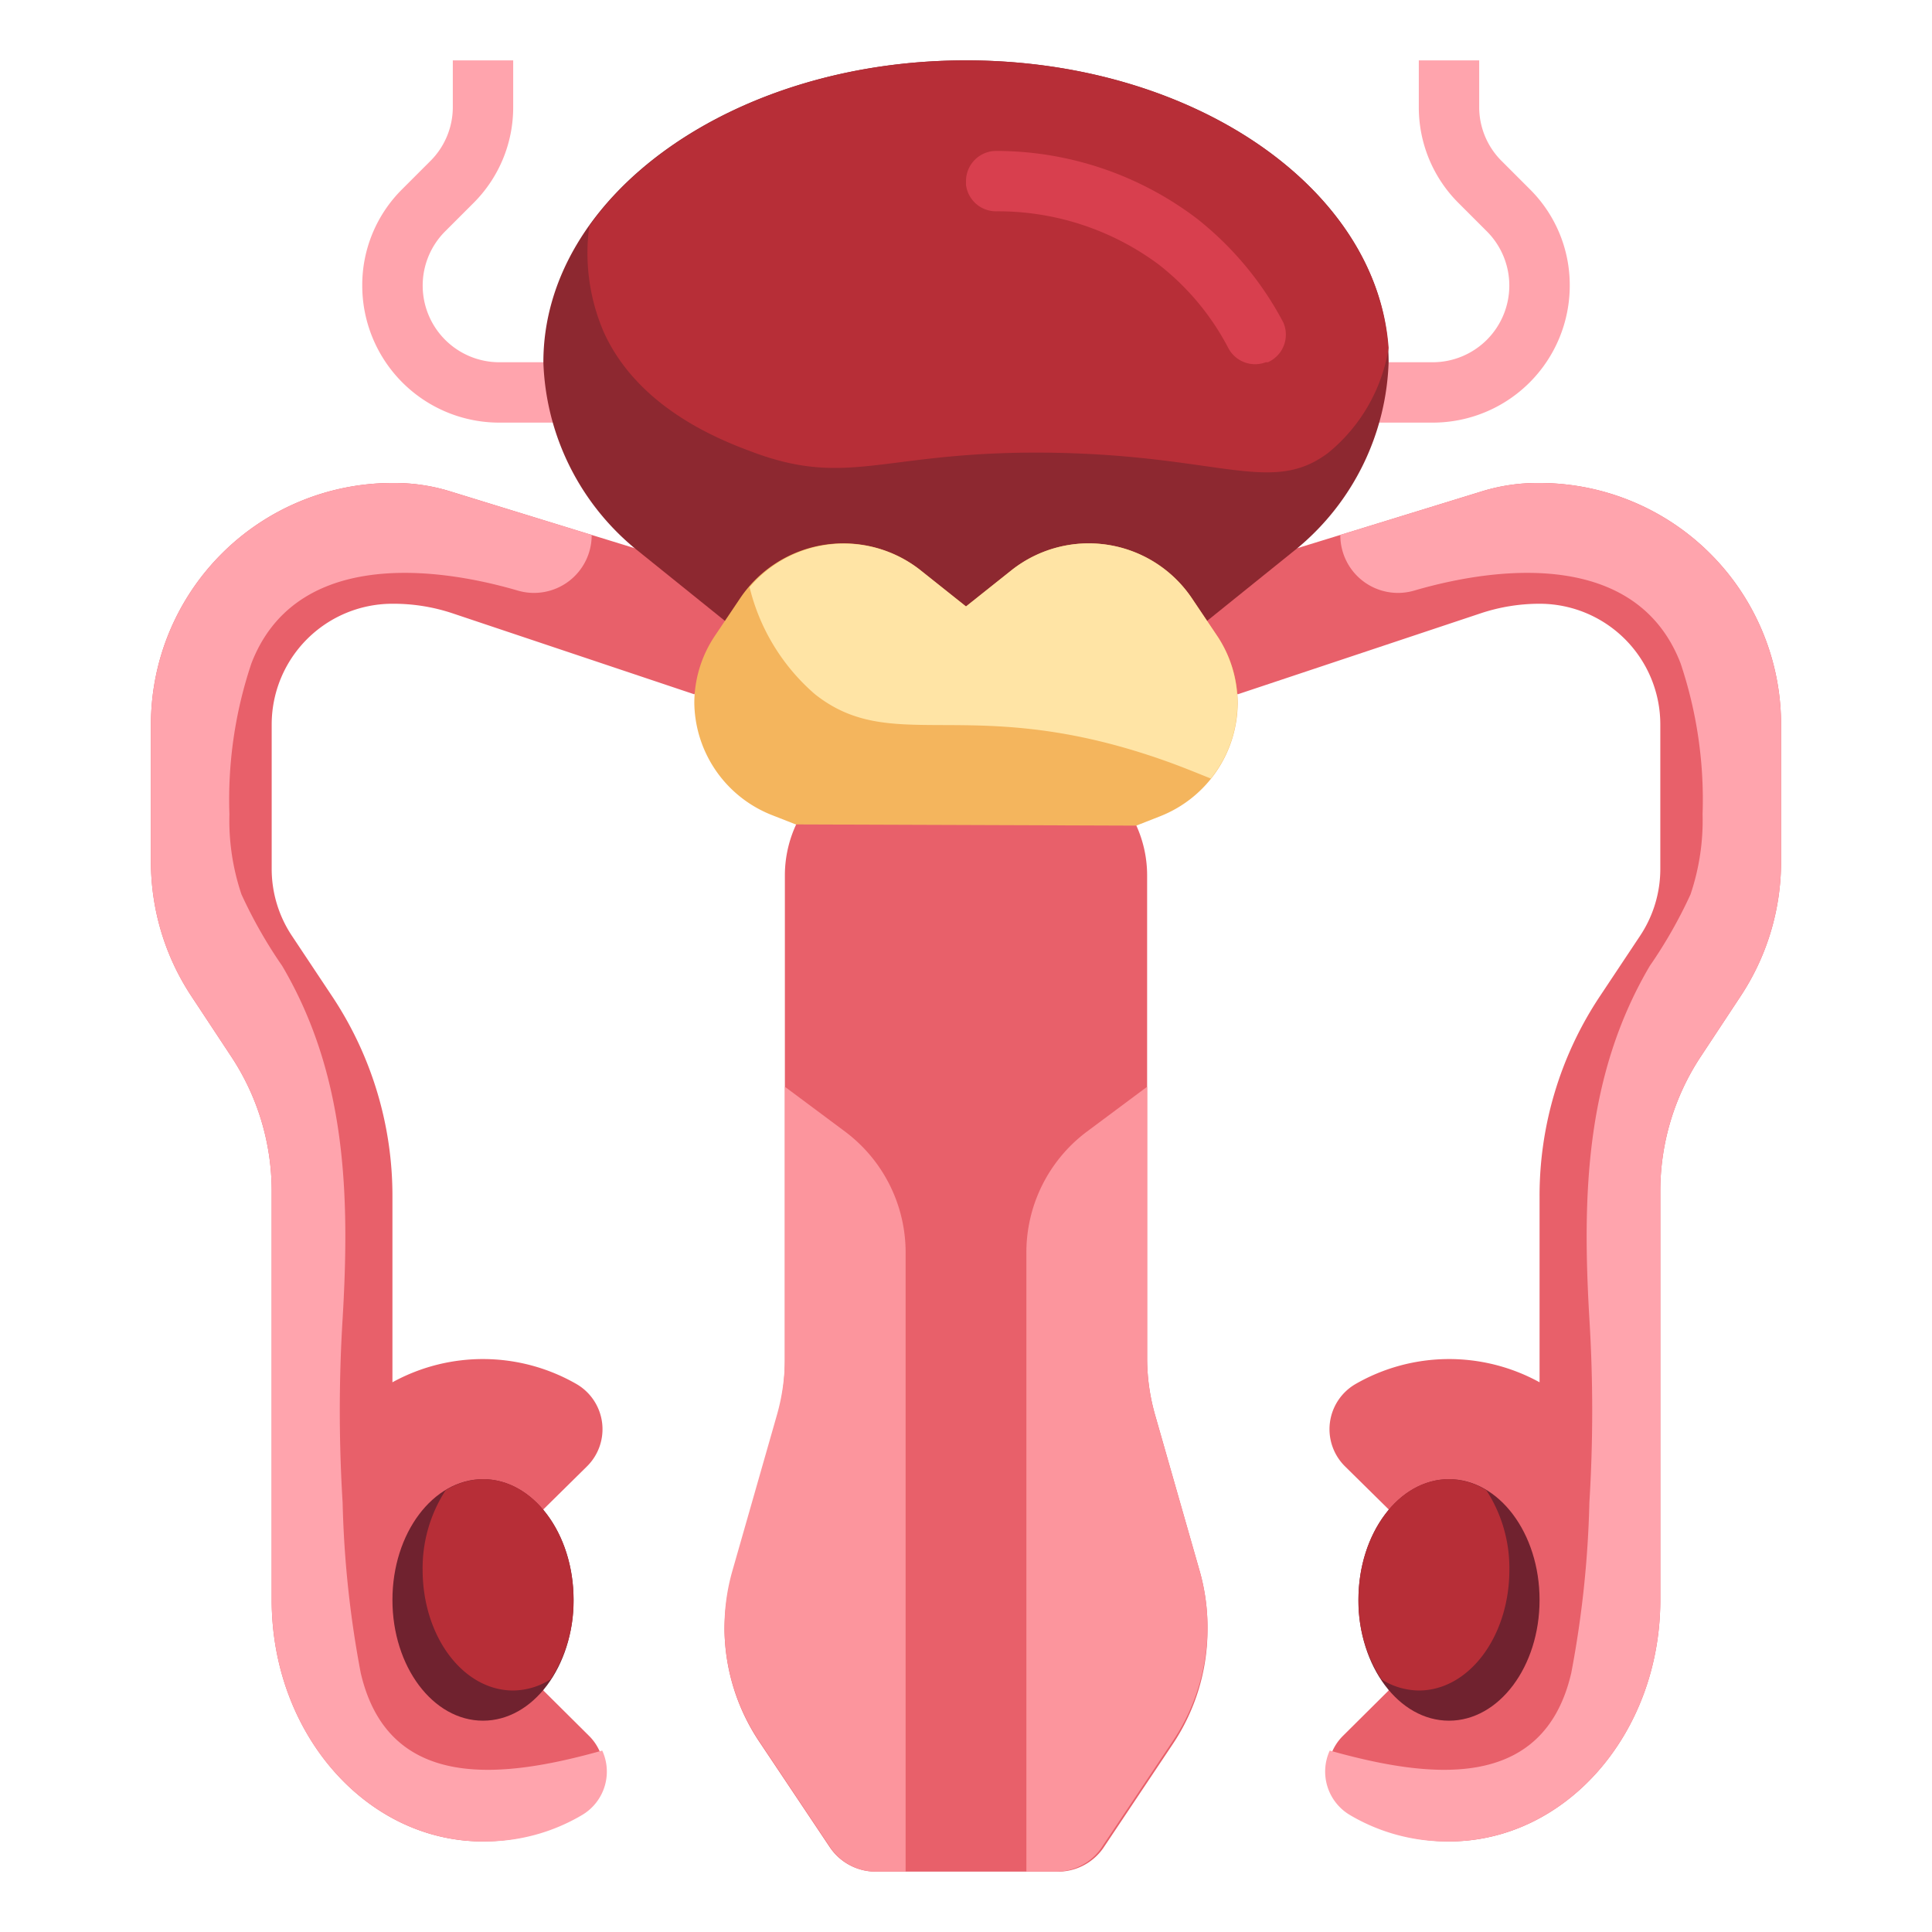 <svg id="Artboard_30" height="512" viewBox="0 0 64 64" width="512" xmlns="http://www.w3.org/2000/svg" data-name="Artboard 30"><path d="m18 56 1.52 1.51a1.67 1.67 0 0 1 -.34 2.62 6.28 6.28 0 0 1 -3.18.87c-3.87 0-7-3.58-7-8v-13.58a8.07 8.07 0 0 0 -1.34-4.42l-1.32-2a8.07 8.07 0 0 1 -1.34-4.42v-4.58a8 8 0 0 1 8-8h.07a6.22 6.22 0 0 1 1.82.27l10 3.08-1.89 3.65-8-2.68a6.18 6.18 0 0 0 -2-.32 4 4 0 0 0 -4 4v4.79a4 4 0 0 0 .67 2.21l1.33 2a11.93 11.93 0 0 1 2 6.65v6.14a6.22 6.22 0 0 1 6.1.06 1.73 1.73 0 0 1 .35 2.72l-1.45 1.43z" fill="#e8606a"/><ellipse cx="16" cy="53" fill="#70222f" rx="3" ry="4"/><path d="m5 24a8 8 0 0 1 8-8h.07a6.22 6.22 0 0 1 1.82.27l4.71 1.45a1.91 1.91 0 0 1 -2.46 1.84c-3.06-.89-7.41-1.21-8.81 2.41a14.17 14.17 0 0 0 -.73 5 7.66 7.66 0 0 0 .4 2.66 15.62 15.62 0 0 0 1.35 2.37c2.13 3.62 2.24 7.6 2 11.68a49.66 49.66 0 0 0 0 6.1 34.37 34.37 0 0 0 .6 5.64c.93 4 4.79 3.47 8 2.57a1.67 1.67 0 0 1 -.66 2.13 6.28 6.28 0 0 1 -3.29.88c-3.87 0-7-3.58-7-8v-13.58a8.07 8.07 0 0 0 -1.34-4.42l-1.32-2a8.07 8.07 0 0 1 -1.34-4.42z" fill="#ffa4ad"/><path d="m16 49c1.66 0 3 1.79 3 4a4.74 4.74 0 0 1 -.76 2.63 2.37 2.37 0 0 1 -1.24.37c-1.66 0-3-1.79-3-4a4.74 4.74 0 0 1 .76-2.63 2.37 2.37 0 0 1 1.24-.37z" fill="#b72e37"/><path d="m46 56-1.52 1.51a1.67 1.67 0 0 0 .34 2.62 6.28 6.28 0 0 0 3.18.87c3.87 0 7-3.58 7-8v-13.58a8.07 8.07 0 0 1 1.34-4.42l1.32-2a8.07 8.07 0 0 0 1.34-4.42v-4.58a8 8 0 0 0 -8-8h-.07a6.22 6.22 0 0 0 -1.82.27l-10 3.08 1.89 3.65 8.07-2.69a6.18 6.18 0 0 1 1.93-.31 4 4 0 0 1 4 4v4.79a4 4 0 0 1 -.67 2.21l-1.33 2a11.93 11.93 0 0 0 -2 6.65v6.14a6.22 6.22 0 0 0 -6.1.06 1.73 1.73 0 0 0 -.35 2.72l1.45 1.43z" fill="#e8606a"/><path d="m23 14h-6.46a4.54 4.54 0 0 1 -4.54-4.54 4.47 4.47 0 0 1 1.33-3.2l.93-.93a2.52 2.52 0 0 0 .74-1.79v-1.54h2v1.54a4.47 4.47 0 0 1 -1.33 3.2l-.93.93a2.54 2.54 0 0 0 1.8 4.33h6.46z" fill="#ffa4ad"/><path d="m47.46 14h-4.46v-2h4.46a2.54 2.54 0 0 0 1.8-4.33l-.93-.93a4.47 4.47 0 0 1 -1.33-3.2v-1.54h2v1.54a2.52 2.52 0 0 0 .74 1.79l.93.93a4.47 4.47 0 0 1 1.33 3.2 4.54 4.54 0 0 1 -4.54 4.54z" fill="#ffa4ad"/><path d="m21 18.14a8.36 8.36 0 0 1 -3-6.14c0-5.52 6.27-10 14-10s14 4.48 14 10a8.36 8.36 0 0 1 -3 6.14l-11 8.86z" fill="#8d2830"/><path d="m32 2c-5.46 0-10.17 2.24-12.48 5.49a6.62 6.62 0 0 0 .48 3.51c1.17 2.59 4 3.63 5 4 3.22 1.18 4.37-.11 10 0 5.47.11 7.14 1.4 9 0a5.64 5.64 0 0 0 2-3.47c-.38-5.31-6.49-9.53-14-9.53z" fill="#b72e37"/><path d="m30 62h-1a1.83 1.83 0 0 1 -1.52-.82l-2.32-3.47a6.81 6.81 0 0 1 -1.16-3.71 6.85 6.85 0 0 1 .26-1.86l1.48-5.18a6.85 6.85 0 0 0 .26-1.91v-16.05a4 4 0 0 1 4-4h4a4 4 0 0 1 4 4v16a6.85 6.85 0 0 0 .26 1.86l1.48 5.18a6.85 6.85 0 0 1 .26 1.96 6.81 6.81 0 0 1 -1.14 3.76l-2.32 3.47a1.83 1.83 0 0 1 -1.54.77z" fill="#e8606a"/><path d="m37.64 27.35.79-.31a4.05 4.05 0 0 0 2.57-3.75 4 4 0 0 0 -.69-2.24l-.84-1.25a4.12 4.12 0 0 0 -5.95-.92l-1.52 1.21-1.52-1.21a4.12 4.12 0 0 0 -5.95.92l-.84 1.25a4 4 0 0 0 -.69 2.24 4.05 4.05 0 0 0 2.57 3.71l.79.31z" fill="#f4b55d"/><ellipse cx="48" cy="53" fill="#70222f" rx="3" ry="4"/><path d="m41.93 12a1 1 0 0 1 -1.24-.47 8.48 8.48 0 0 0 -2.31-2.77 8.92 8.92 0 0 0 -5.38-1.76 1 1 0 0 1 -1-.88v-.12a1 1 0 0 1 1-1 11 11 0 0 1 6.66 2.25 10.78 10.78 0 0 1 2.85 3.43 1 1 0 0 1 -.51 1.32z" fill="#d83f4e"/><path d="m28 37.49-2-1.49v9a6.85 6.85 0 0 1 -.26 1.86l-1.48 5.18a6.77 6.77 0 0 0 .88 5.62l2.32 3.47a1.83 1.83 0 0 0 1.54.87h1v-20.48a5 5 0 0 0 -2-4.03z" fill="#fc959d"/><path d="m36 37.49 2-1.49v9a6.85 6.85 0 0 0 .26 1.86l1.48 5.18a6.77 6.77 0 0 1 -.88 5.62l-2.32 3.47a1.83 1.83 0 0 1 -1.54.87h-1v-20.48a5 5 0 0 1 2-4.03z" fill="#fc959d"/><path d="m24.83 19.45a6.81 6.81 0 0 0 2.17 3.55c2.53 2 5 .05 11 2 .9.29 1.58.58 2.11.79a4 4 0 0 0 .2-4.74l-.84-1.25a4.12 4.12 0 0 0 -5.95-.92l-1.52 1.21-1.52-1.21a4.1 4.1 0 0 0 -5.65.57z" fill="#ffe4a5"/><path d="m59 24a8 8 0 0 0 -8-8h-.07a6.22 6.22 0 0 0 -1.82.27l-4.71 1.45a1.91 1.91 0 0 0 2.46 1.84c3.06-.89 7.41-1.21 8.81 2.41a14.17 14.17 0 0 1 .73 5 7.66 7.66 0 0 1 -.4 2.66 15.62 15.62 0 0 1 -1.35 2.37c-2.13 3.62-2.24 7.6-2 11.68a49.66 49.66 0 0 1 0 6.1 34.37 34.37 0 0 1 -.6 5.64c-.93 4-4.79 3.47-8 2.57a1.67 1.67 0 0 0 .66 2.13 6.28 6.28 0 0 0 3.29.88c3.87 0 7-3.58 7-8v-13.58a8.07 8.07 0 0 1 1.34-4.42l1.32-2a8.07 8.07 0 0 0 1.34-4.42z" fill="#ffa4ad"/><path d="m48 49c-1.66 0-3 1.79-3 4a4.74 4.74 0 0 0 .76 2.63 2.37 2.37 0 0 0 1.24.37c1.66 0 3-1.79 3-4a4.74 4.74 0 0 0 -.76-2.63 2.37 2.37 0 0 0 -1.24-.37z" fill="#b72e37"/></svg>